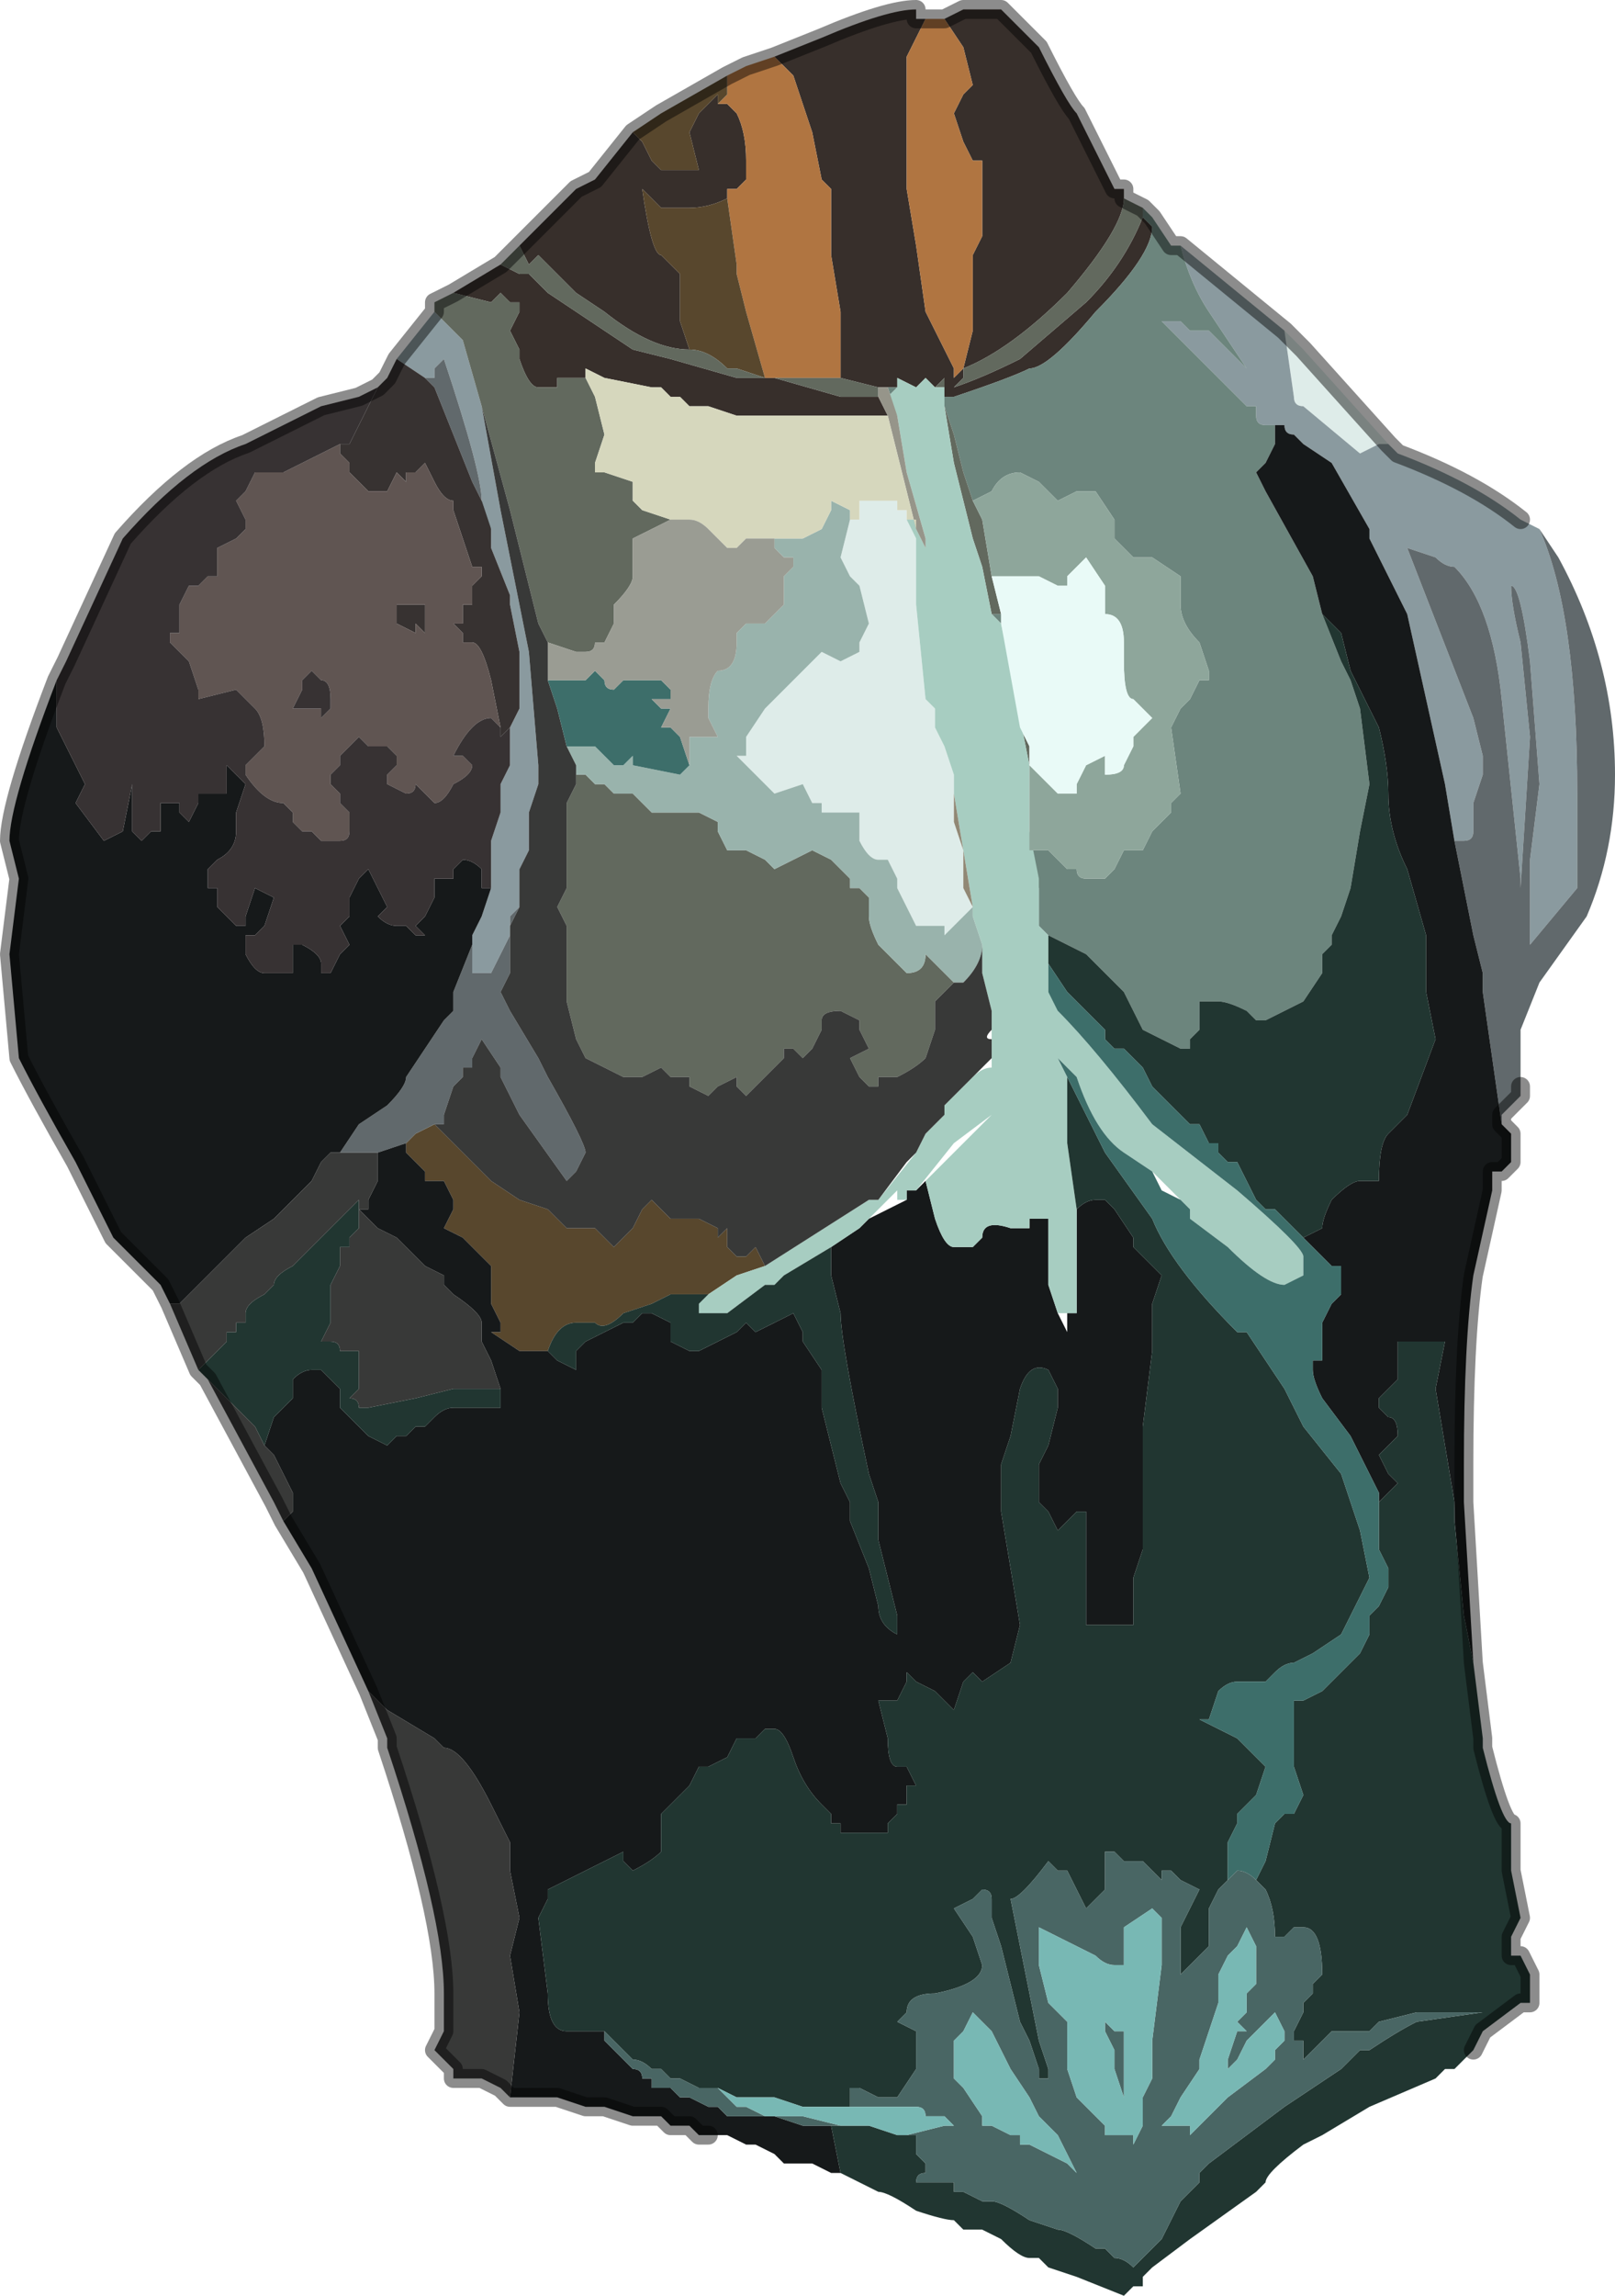 <?xml version="1.0" encoding="UTF-8" standalone="no"?>
<svg xmlns:xlink="http://www.w3.org/1999/xlink" height="12.15px" width="8.55px" xmlns="http://www.w3.org/2000/svg">
  <g transform="matrix(1.0, 0.0, 0.0, 1.0, 4.3, 5.15)">
    <path d="M-0.2 -4.85 L0.05 -4.95 Q0.4 -5.1 0.55 -5.1 L0.55 -5.05 0.6 -5.05 0.6 -5.05 0.5 -4.85 0.5 -4.7 0.5 -4.25 0.5 -4.15 0.55 -3.85 0.55 -3.85 0.6 -3.5 0.75 -3.2 0.75 -3.15 0.8 -3.2 0.8 -3.15 0.75 -3.1 Q0.9 -3.15 1.1 -3.25 L1.45 -3.55 Q1.65 -3.75 1.75 -4.0 L1.8 -3.95 Q1.8 -3.8 1.5 -3.5 1.25 -3.2 1.15 -3.2 1.05 -3.15 0.75 -3.05 L0.7 -3.05 0.7 -3.15 0.65 -3.1 0.6 -3.15 0.55 -3.1 0.45 -3.15 0.45 -3.1 0.4 -3.1 0.4 -3.1 0.35 -3.1 0.15 -3.15 0.15 -3.5 0.1 -3.8 0.1 -4.15 0.05 -4.2 0.0 -4.45 -0.1 -4.75 -0.2 -4.85 M0.7 -5.05 L0.8 -5.1 0.9 -5.1 0.95 -5.1 1.0 -5.1 1.2 -4.9 Q1.35 -4.6 1.4 -4.55 1.55 -4.25 1.6 -4.15 L1.65 -4.15 1.65 -4.1 Q1.65 -3.95 1.35 -3.6 1.05 -3.3 0.8 -3.2 L0.8 -3.2 0.85 -3.4 0.85 -3.8 0.9 -3.9 0.9 -4.0 0.9 -4.25 0.9 -4.3 0.85 -4.3 0.8 -4.4 0.75 -4.55 0.8 -4.65 0.85 -4.7 0.8 -4.9 0.7 -5.05 M-1.9 -3.6 L-1.65 -3.75 -1.55 -3.7 -1.55 -3.7 -1.5 -3.7 -1.4 -3.6 -0.95 -3.3 -0.75 -3.25 -0.4 -3.15 -0.2 -3.15 0.15 -3.05 0.35 -3.05 0.4 -2.95 -0.25 -2.95 -0.4 -2.95 -0.55 -3.0 -0.55 -3.0 -0.6 -3.0 -0.65 -3.0 Q-0.65 -3.0 -0.7 -3.05 L-0.75 -3.05 -0.8 -3.1 -0.85 -3.1 -1.1 -3.15 -1.2 -3.2 -1.2 -3.15 -1.15 -3.05 -1.15 -3.05 -1.2 -3.15 -1.25 -3.15 -1.3 -3.15 -1.35 -3.15 -1.35 -3.1 -1.45 -3.1 Q-1.5 -3.1 -1.55 -3.25 L-1.55 -3.3 -1.6 -3.4 -1.55 -3.5 -1.55 -3.55 -1.6 -3.55 -1.65 -3.6 -1.7 -3.55 -1.9 -3.6 M-1.55 -3.85 L-1.35 -4.05 -1.25 -4.15 -1.15 -4.2 -0.95 -4.45 -0.9 -4.4 -0.85 -4.3 -0.8 -4.25 -0.7 -4.25 -0.65 -4.25 -0.6 -4.25 -0.65 -4.45 -0.6 -4.55 -0.5 -4.65 -0.5 -4.6 -0.45 -4.6 -0.4 -4.55 Q-0.35 -4.45 -0.35 -4.3 -0.35 -4.25 -0.35 -4.2 L-0.4 -4.15 -0.45 -4.15 -0.45 -4.1 Q-0.55 -4.05 -0.65 -4.05 L-0.8 -4.05 -0.85 -4.1 -0.9 -4.15 Q-0.85 -3.8 -0.8 -3.8 L-0.7 -3.7 -0.7 -3.45 -0.65 -3.3 -0.65 -3.3 Q-0.85 -3.3 -1.1 -3.5 L-1.25 -3.6 -1.3 -3.65 -1.35 -3.7 -1.4 -3.75 -1.4 -3.75 -1.45 -3.8 -1.5 -3.75 -1.55 -3.85" fill="#372f2b" fill-rule="evenodd" stroke="none"/>
    <path d="M0.6 -5.05 L0.7 -5.05 0.8 -4.9 0.85 -4.7 0.8 -4.65 0.75 -4.55 0.8 -4.4 0.85 -4.3 0.9 -4.3 0.9 -4.25 0.9 -4.0 0.9 -3.9 0.85 -3.8 0.85 -3.4 0.8 -3.2 0.75 -3.15 0.75 -3.2 0.6 -3.5 0.55 -3.85 0.55 -3.85 0.5 -4.15 0.5 -4.25 0.5 -4.7 0.5 -4.85 0.6 -5.05 0.6 -5.05 M-0.45 -4.75 L-0.35 -4.8 -0.2 -4.85 -0.1 -4.75 0.0 -4.45 0.05 -4.2 0.1 -4.15 0.1 -3.8 0.15 -3.5 0.15 -3.15 -0.25 -3.15 -0.35 -3.5 -0.4 -3.7 -0.4 -3.75 -0.45 -4.1 -0.45 -4.15 -0.4 -4.15 -0.35 -4.2 Q-0.35 -4.25 -0.35 -4.3 -0.35 -4.45 -0.4 -4.55 L-0.45 -4.6 -0.5 -4.6 -0.45 -4.65 -0.45 -4.75" fill="#b07541" fill-rule="evenodd" stroke="none"/>
    <path d="M-0.95 -4.45 L-0.8 -4.55 -0.45 -4.75 -0.45 -4.65 -0.5 -4.6 -0.5 -4.65 -0.6 -4.55 -0.65 -4.45 -0.6 -4.25 -0.65 -4.25 -0.7 -4.25 -0.8 -4.25 -0.85 -4.3 -0.9 -4.4 -0.95 -4.45 M-0.45 -4.1 L-0.4 -3.75 -0.4 -3.7 -0.35 -3.5 -0.25 -3.15 -0.4 -3.2 -0.45 -3.2 Q-0.55 -3.3 -0.65 -3.3 L-0.7 -3.45 -0.7 -3.7 -0.8 -3.8 Q-0.85 -3.8 -0.9 -4.15 L-0.85 -4.1 -0.8 -4.05 -0.65 -4.05 Q-0.55 -4.05 -0.45 -4.1 M-2.15 0.9 L-2.1 0.85 -2.0 0.8 -1.85 0.95 -1.8 1.0 -1.7 1.1 -1.55 1.2 -1.4 1.25 -1.3 1.35 -1.2 1.35 -1.15 1.35 -1.05 1.45 -0.95 1.35 -0.9 1.25 -0.9 1.25 -0.85 1.2 -0.75 1.3 -0.75 1.3 -0.6 1.3 -0.5 1.35 -0.5 1.4 -0.45 1.35 -0.45 1.45 -0.4 1.5 -0.4 1.5 -0.35 1.5 -0.3 1.45 -0.25 1.55 -0.4 1.6 -0.55 1.7 -0.55 1.7 -0.65 1.7 -0.75 1.7 -0.85 1.75 -1.0 1.8 Q-1.1 1.9 -1.15 1.85 L-1.25 1.85 Q-1.35 1.85 -1.4 2.0 L-1.4 2.0 -1.5 2.0 -1.55 2.0 -1.7 1.9 -1.65 1.9 -1.65 1.85 -1.7 1.75 -1.7 1.6 -1.7 1.55 -1.75 1.5 -1.8 1.45 -1.85 1.4 -1.95 1.35 -1.9 1.25 -1.9 1.2 -1.95 1.1 -2.0 1.1 -2.0 1.1 -2.05 1.1 -2.05 1.05 -2.05 1.05 -2.15 0.95 -2.15 0.9" fill="#58472d" fill-rule="evenodd" stroke="none"/>
    <path d="M2.5 -3.4 L2.6 -3.3 3.05 -2.8 3.0 -2.8 2.9 -2.75 2.6 -3.0 Q2.55 -3.0 2.55 -3.05 L2.5 -3.4 M0.85 -0.35 L0.8 -0.3 0.7 -0.2 Q0.7 -0.2 0.7 -0.25 L0.65 -0.25 0.55 -0.25 0.5 -0.35 0.45 -0.45 0.45 -0.5 0.4 -0.6 Q0.35 -0.6 0.35 -0.6 L0.35 -0.6 Q0.3 -0.6 0.25 -0.7 L0.25 -0.85 0.15 -0.85 0.1 -0.85 0.1 -0.85 0.05 -0.85 Q0.05 -0.85 0.05 -0.9 L0.0 -0.9 -0.05 -1.0 -0.2 -0.95 -0.3 -1.05 -0.3 -1.05 -0.4 -1.15 -0.35 -1.15 -0.35 -1.25 -0.25 -1.4 -0.1 -1.55 -0.05 -1.6 0.05 -1.7 0.15 -1.65 0.25 -1.7 0.25 -1.75 0.3 -1.85 0.25 -2.05 0.2 -2.1 0.15 -2.2 0.2 -2.4 0.25 -2.4 0.25 -2.5 0.3 -2.5 0.45 -2.5 0.45 -2.45 0.5 -2.45 0.5 -2.4 0.55 -2.3 0.55 -2.1 0.55 -1.95 0.6 -1.45 0.65 -1.4 0.65 -1.3 0.7 -1.2 0.75 -1.05 0.75 -0.95 0.75 -0.8 0.8 -0.65 Q0.8 -0.55 0.8 -0.45 L0.85 -0.35" fill="#deece9" fill-rule="evenodd" stroke="none"/>
    <path d="M1.95 -3.85 L2.5 -3.4 2.55 -3.05 Q2.55 -3.0 2.6 -3.0 L2.9 -2.75 3.0 -2.8 3.05 -2.8 3.1 -2.75 Q3.5 -2.6 3.75 -2.4 L3.85 -2.35 Q4.05 -1.9 4.05 -0.95 L4.05 -0.45 3.8 -0.15 3.8 -0.6 3.85 -1.0 3.8 -1.65 Q3.75 -2.05 3.7 -2.05 3.7 -1.95 3.75 -1.75 L3.8 -1.25 3.75 -0.45 3.75 -0.5 3.65 -1.45 Q3.6 -1.95 3.4 -2.15 L3.4 -2.15 Q3.35 -2.15 3.3 -2.2 L3.15 -2.25 3.5 -1.35 3.55 -1.15 3.55 -1.05 3.5 -0.9 3.5 -0.75 Q3.5 -0.7 3.45 -0.7 L3.4 -0.7 3.35 -1.0 3.25 -1.45 3.15 -1.9 2.95 -2.3 2.95 -2.35 2.75 -2.7 2.6 -2.8 2.6 -2.8 2.55 -2.85 2.55 -2.85 Q2.5 -2.85 2.5 -2.9 L2.45 -2.9 2.4 -2.9 Q2.35 -2.9 2.35 -2.95 L2.35 -3.0 Q2.3 -3.0 2.3 -3.0 L2.25 -3.05 Q2.2 -3.05 2.25 -3.05 L2.2 -3.1 2.1 -3.2 1.95 -3.35 1.85 -3.45 1.9 -3.45 1.95 -3.45 2.0 -3.4 2.05 -3.4 2.1 -3.4 2.3 -3.2 2.1 -3.5 Q2.0 -3.65 1.95 -3.85 M-2.2 -3.25 L-2.0 -3.5 -1.85 -3.35 -1.85 -3.35 -1.75 -3.0 -1.65 -2.45 -1.6 -2.2 -1.5 -1.7 -1.45 -1.1 -1.45 -1.0 -1.5 -0.85 -1.5 -0.8 -1.5 -0.65 -1.55 -0.55 -1.55 -0.35 -1.55 -0.35 -1.6 -0.3 -1.6 -0.2 -1.65 -0.1 -1.7 0.0 -1.8 0.0 -1.8 0.0 -1.8 -0.2 -1.75 -0.3 -1.7 -0.45 -1.7 -0.7 -1.65 -0.85 -1.65 -0.85 -1.65 -1.0 -1.6 -1.1 -1.6 -1.3 -1.55 -1.4 -1.55 -1.7 -1.6 -1.95 -1.6 -2.0 -1.7 -2.25 -1.7 -2.35 -1.7 -2.35 -1.75 -2.45 -1.75 -2.5 Q-1.75 -2.65 -1.95 -3.25 L-2.0 -3.2 Q-2.0 -3.15 -2.0 -3.15 L-2.05 -3.15 -2.05 -3.15 -2.2 -3.25" fill="#8a9a9f" fill-rule="evenodd" stroke="none"/>
    <path d="M3.85 -2.35 L3.95 -2.2 Q4.25 -1.65 4.25 -1.05 4.25 -0.65 4.1 -0.3 L3.85 0.05 3.75 0.3 3.75 0.55 3.75 0.6 3.75 0.65 3.65 0.75 3.65 0.8 3.55 0.1 3.55 0.0 3.5 -0.2 3.4 -0.7 3.45 -0.7 Q3.5 -0.7 3.5 -0.75 L3.5 -0.9 3.55 -1.05 3.55 -1.15 3.5 -1.35 3.15 -2.25 3.3 -2.2 Q3.35 -2.15 3.4 -2.15 L3.4 -2.15 Q3.6 -1.95 3.65 -1.45 L3.75 -0.5 3.75 -0.45 3.8 -1.25 3.75 -1.75 Q3.7 -1.95 3.7 -2.05 3.75 -2.05 3.8 -1.65 L3.85 -1.0 3.8 -0.6 3.8 -0.15 4.05 -0.45 4.05 -0.95 Q4.05 -1.9 3.85 -2.35 M-2.05 -3.15 L-2.0 -3.15 Q-2.0 -3.15 -2.0 -3.2 L-1.95 -3.25 Q-1.75 -2.65 -1.75 -2.5 L-1.75 -2.45 -1.7 -2.35 -1.7 -2.35 -1.75 -2.5 -1.8 -2.6 -2.0 -3.1 -2.05 -3.15 -2.05 -3.15 M-1.8 -0.2 L-1.8 0.0 -1.8 0.0 -1.7 0.0 -1.65 -0.1 -1.6 -0.2 -1.6 -0.3 -1.55 -0.35 -1.6 -0.25 -1.6 0.0 -1.65 0.1 -1.65 0.1 -1.6 0.2 -1.45 0.45 -1.4 0.55 Q-1.2 0.9 -1.2 0.95 L-1.25 1.05 -1.3 1.1 -1.55 0.75 -1.65 0.55 -1.65 0.5 -1.75 0.35 -1.8 0.45 -1.8 0.45 -1.8 0.5 -1.85 0.5 -1.85 0.55 -1.9 0.6 -1.95 0.75 -1.95 0.8 -2.0 0.8 -2.1 0.85 -2.15 0.9 -2.3 0.95 -2.5 0.95 -2.55 0.95 -2.5 0.95 -2.4 0.8 -2.25 0.7 Q-2.15 0.6 -2.15 0.55 L-2.15 0.55 -2.05 0.4 -1.95 0.25 -1.9 0.2 -1.9 0.1 -1.8 -0.15 -1.8 -0.2" fill="#61696c" fill-rule="evenodd" stroke="none"/>
    <path d="M1.75 -4.05 L1.8 -4.0 1.9 -3.85 1.95 -3.85 Q2.0 -3.65 2.1 -3.5 L2.3 -3.2 2.1 -3.4 2.05 -3.4 2.0 -3.4 1.95 -3.45 1.9 -3.45 1.85 -3.45 1.95 -3.35 2.1 -3.2 2.2 -3.1 2.25 -3.05 Q2.2 -3.05 2.25 -3.05 L2.3 -3.0 Q2.3 -3.0 2.35 -3.0 L2.35 -2.95 Q2.35 -2.9 2.4 -2.9 L2.45 -2.9 2.45 -2.8 2.4 -2.7 2.35 -2.65 2.4 -2.55 2.65 -2.1 2.7 -1.9 2.8 -1.65 2.85 -1.55 2.9 -1.4 2.95 -1.0 2.9 -0.75 2.85 -0.45 2.8 -0.3 2.8 -0.3 2.75 -0.2 2.75 -0.15 2.7 -0.1 2.7 0.0 2.6 0.15 2.5 0.2 2.4 0.25 2.35 0.25 2.3 0.2 Q2.2 0.15 2.15 0.15 L2.1 0.15 2.05 0.15 2.05 0.3 2.0 0.35 2.0 0.4 1.95 0.4 1.75 0.3 1.65 0.1 1.6 0.05 1.55 0.0 1.45 -0.1 1.25 -0.2 1.25 -0.2 1.2 -0.25 1.2 -0.45 1.15 -0.65 1.25 -0.65 1.35 -0.55 1.4 -0.55 Q1.4 -0.5 1.45 -0.5 L1.55 -0.5 1.6 -0.55 1.65 -0.65 1.75 -0.65 1.8 -0.75 1.9 -0.85 1.9 -0.9 1.95 -0.95 1.9 -1.3 1.9 -1.3 1.95 -1.4 1.95 -1.4 2.0 -1.45 2.05 -1.55 2.1 -1.55 2.1 -1.6 2.05 -1.75 Q1.95 -1.85 1.95 -1.95 L1.95 -2.1 1.8 -2.2 1.7 -2.2 1.6 -2.3 1.6 -2.4 1.5 -2.55 1.4 -2.55 1.3 -2.5 1.2 -2.6 1.1 -2.65 Q1.0 -2.65 0.95 -2.55 L0.85 -2.5 0.8 -2.65 0.75 -2.85 0.7 -3.0 0.7 -3.05 0.75 -3.05 Q1.05 -3.15 1.15 -3.2 1.25 -3.2 1.5 -3.5 1.8 -3.8 1.8 -3.95 L1.75 -4.0 1.75 -4.05 M0.4 -3.1 L0.4 -3.1 0.45 -3.1 0.4 -3.05 0.45 -2.95 0.4 -3.1 M0.8 -3.2 L0.8 -3.2 0.85 -3.4 0.8 -3.2 M0.95 -1.9 L1.0 -1.9 1.0 -1.85 0.95 -1.9 M1.15 -0.85 L1.15 -0.8 1.15 -0.75 1.15 -0.85 1.15 -0.85 M1.0 -1.85 L1.0 -1.85 M1.15 -0.75 L1.15 -0.75" fill="#6c857d" fill-rule="evenodd" stroke="none"/>
    <path d="M3.65 0.8 L3.7 0.85 3.7 1.0 3.65 1.05 3.6 1.05 3.6 1.15 3.5 1.6 Q3.45 1.95 3.45 2.6 L3.45 2.8 3.5 3.65 3.45 3.4 3.4 2.9 3.4 2.8 3.3 2.2 3.35 1.95 3.15 1.95 3.1 1.95 3.1 2.05 3.1 2.15 3.05 2.2 3.0 2.25 3.0 2.3 3.05 2.35 Q3.1 2.35 3.1 2.45 L3.05 2.5 3.0 2.55 3.05 2.65 3.1 2.7 3.0 2.8 3.0 2.75 2.85 2.45 2.7 2.25 Q2.65 2.15 2.65 2.1 L2.65 2.05 Q2.65 2.05 2.7 2.05 L2.7 1.95 2.7 1.85 2.75 1.75 2.8 1.7 2.8 1.55 2.75 1.55 2.65 1.45 2.6 1.4 2.7 1.35 Q2.7 1.3 2.75 1.2 2.85 1.1 2.9 1.1 L2.95 1.1 3.0 1.1 Q3.0 0.9 3.05 0.85 L3.15 0.75 3.3 0.35 3.25 0.1 3.25 -0.2 3.15 -0.55 Q3.05 -0.75 3.05 -0.95 3.05 -1.1 3.0 -1.3 L2.85 -1.6 2.8 -1.8 2.7 -1.9 2.65 -2.1 2.4 -2.55 2.35 -2.65 2.4 -2.7 2.45 -2.8 2.45 -2.9 2.5 -2.9 Q2.5 -2.85 2.55 -2.85 L2.55 -2.85 2.6 -2.8 2.6 -2.8 2.75 -2.7 2.95 -2.35 2.95 -2.3 3.15 -1.9 3.25 -1.45 3.35 -1.0 3.4 -0.7 3.5 -0.2 3.55 0.0 3.55 0.1 3.65 0.8 M0.15 6.35 L0.1 6.35 0.0 6.3 -0.05 6.3 -0.15 6.3 -0.2 6.25 -0.3 6.2 Q-0.3 6.2 -0.35 6.2 L-0.35 6.2 -0.45 6.15 -0.55 6.15 -0.6 6.15 -0.65 6.1 -0.75 6.1 -0.8 6.05 -0.85 6.05 -0.95 6.05 -1.1 6.0 -1.2 6.0 -1.35 5.95 -1.45 5.95 -1.6 5.95 -1.6 5.95 -1.55 5.5 -1.6 5.2 -1.55 5.0 -1.6 4.75 -1.6 4.6 -1.7 4.4 Q-1.85 4.1 -1.95 4.1 L-2.0 4.05 -2.25 3.9 -2.35 3.8 -2.65 3.15 -2.8 2.9 -2.75 2.85 -2.75 2.8 -2.75 2.75 -2.8 2.65 -2.85 2.55 -2.9 2.5 -2.85 2.35 -2.75 2.25 -2.75 2.15 Q-2.7 2.1 -2.65 2.1 -2.6 2.1 -2.6 2.1 L-2.55 2.15 -2.55 2.15 -2.5 2.2 -2.5 2.3 -2.45 2.35 -2.35 2.45 -2.25 2.5 -2.25 2.5 -2.2 2.45 -2.15 2.45 -2.1 2.4 -2.05 2.4 -2.0 2.35 Q-1.95 2.3 -1.9 2.3 L-1.85 2.3 -1.7 2.3 -1.65 2.3 -1.65 2.2 -1.7 2.05 -1.75 1.95 -1.75 1.85 Q-1.75 1.8 -1.9 1.7 L-1.95 1.65 -1.95 1.6 -2.05 1.55 -2.2 1.4 -2.3 1.35 -2.35 1.3 -2.4 1.25 -2.35 1.25 -2.35 1.25 -2.35 1.2 -2.3 1.1 -2.3 1.05 -2.3 0.95 -2.15 0.9 -2.15 0.95 -2.05 1.05 -2.05 1.05 -2.05 1.1 -2.0 1.1 -2.0 1.1 -1.95 1.1 -1.9 1.2 -1.9 1.25 -1.95 1.35 -1.85 1.4 -1.8 1.45 -1.75 1.5 -1.7 1.55 -1.7 1.6 -1.7 1.75 -1.65 1.85 -1.65 1.9 -1.7 1.9 -1.55 2.0 -1.5 2.0 -1.4 2.0 -1.4 2.0 -1.35 2.05 -1.25 2.1 -1.25 2.05 -1.25 2.0 -1.2 1.95 -1.1 1.9 -1.0 1.85 -0.95 1.85 -0.9 1.8 -0.85 1.8 -0.75 1.85 -0.75 1.95 -0.65 2.0 -0.65 2.0 -0.6 2.0 -0.4 1.9 -0.35 1.85 -0.3 1.9 -0.2 1.85 -0.1 1.8 -0.05 1.9 Q-0.05 1.9 -0.05 1.95 L0.05 2.1 0.05 2.3 0.1 2.5 0.15 2.7 0.2 2.8 0.2 2.9 0.3 3.15 0.35 3.35 Q0.35 3.45 0.45 3.5 L0.45 3.4 0.35 3.0 0.35 2.8 0.3 2.65 Q0.15 1.95 0.15 1.8 L0.1 1.6 0.1 1.45 0.25 1.35 0.3 1.3 0.5 1.2 0.5 1.15 0.55 1.15 Q0.6 1.1 0.65 1.05 L0.6 1.1 0.65 1.3 Q0.7 1.45 0.75 1.45 L0.85 1.45 0.9 1.4 Q0.9 1.3 1.05 1.35 L1.15 1.35 1.15 1.3 1.25 1.3 1.25 1.35 1.25 1.45 1.25 1.65 1.3 1.8 1.35 1.9 1.35 1.8 1.4 1.8 1.4 1.7 1.4 1.5 1.4 1.25 Q1.45 1.2 1.5 1.2 1.5 1.2 1.55 1.2 L1.6 1.25 1.7 1.4 1.7 1.45 1.75 1.5 1.8 1.55 1.85 1.6 1.8 1.75 1.8 2.0 1.75 2.4 1.75 3.05 1.7 3.2 1.7 3.45 1.65 3.45 1.45 3.45 1.45 2.85 1.4 2.85 1.3 2.95 1.25 2.85 1.2 2.8 1.2 2.6 1.25 2.5 1.3 2.3 1.3 2.2 1.25 2.1 Q1.15 2.05 1.1 2.2 L1.05 2.45 1.0 2.6 1.0 2.8 1.0 2.85 1.05 3.15 1.1 3.45 1.05 3.65 0.9 3.75 0.85 3.7 0.85 3.7 0.8 3.75 0.75 3.9 0.65 3.8 0.55 3.75 0.5 3.7 0.5 3.75 0.45 3.85 0.35 3.85 0.4 4.05 Q0.4 4.2 0.45 4.2 L0.5 4.2 0.55 4.3 0.5 4.3 0.5 4.4 0.45 4.4 0.45 4.45 0.4 4.5 0.4 4.55 0.35 4.55 0.15 4.55 0.15 4.5 0.1 4.5 0.1 4.45 0.05 4.4 Q-0.05 4.3 -0.1 4.15 -0.15 4.0 -0.2 4.0 L-0.25 4.0 -0.3 4.05 -0.35 4.05 -0.4 4.05 -0.45 4.15 -0.55 4.2 -0.6 4.2 -0.65 4.3 -0.7 4.35 -0.8 4.45 -0.8 4.65 Q-0.85 4.7 -0.95 4.75 L-1.0 4.7 -1.0 4.65 -1.2 4.75 -1.4 4.85 -1.4 4.9 -1.45 5.0 -1.4 5.4 Q-1.4 5.6 -1.3 5.6 L-1.15 5.6 -1.1 5.6 -1.1 5.65 -1.0 5.75 -0.95 5.8 Q-0.9 5.8 -0.9 5.85 L-0.9 5.85 -0.85 5.85 -0.85 5.9 -0.75 5.9 -0.7 5.95 -0.65 5.95 -0.55 6.0 Q-0.55 6.0 -0.5 6.0 L-0.45 6.05 -0.4 6.05 -0.4 6.05 -0.3 6.05 -0.25 6.05 -0.25 6.05 -0.2 6.05 -0.2 6.05 -0.05 6.1 0.1 6.1 0.15 6.35 M-3.4 1.75 L-3.45 1.65 -3.7 1.4 -3.9 1.0 Q-4.1 0.65 -4.2 0.45 L-4.25 -0.1 -4.2 -0.5 -4.25 -0.7 Q-4.25 -0.9 -4.0 -1.55 L-4.0 -1.55 -4.0 -1.3 -3.85 -1.0 -3.9 -0.9 -3.75 -0.7 -3.65 -0.75 -3.6 -1.0 -3.6 -0.8 -3.6 -0.8 -3.6 -0.75 -3.55 -0.7 -3.5 -0.75 Q-3.45 -0.75 -3.45 -0.75 L-3.45 -0.9 -3.35 -0.9 -3.35 -0.85 -3.3 -0.8 -3.25 -0.9 -3.25 -0.95 -3.1 -0.95 -3.1 -1.1 -3.05 -1.05 -3.05 -1.05 -3.0 -1.0 -3.05 -0.85 -3.05 -0.75 Q-3.05 -0.65 -3.15 -0.6 L-3.2 -0.55 -3.2 -0.45 Q-3.15 -0.45 -3.15 -0.45 L-3.15 -0.45 -3.15 -0.35 -3.1 -0.3 -3.05 -0.25 -3.0 -0.25 -3.0 -0.25 -3.0 -0.3 -2.95 -0.45 -2.95 -0.45 -2.85 -0.4 -2.9 -0.25 -2.95 -0.2 -3.0 -0.2 -3.0 -0.1 Q-2.95 0.0 -2.9 0.0 L-2.85 0.0 -2.75 0.0 -2.75 -0.05 -2.75 -0.15 -2.7 -0.15 Q-2.6 -0.1 -2.6 -0.05 L-2.6 0.0 -2.55 0.0 Q-2.55 0.0 -2.5 -0.1 L-2.45 -0.15 -2.5 -0.25 -2.45 -0.3 -2.45 -0.4 -2.4 -0.5 -2.35 -0.55 -2.35 -0.55 -2.25 -0.35 -2.3 -0.3 Q-2.25 -0.25 -2.2 -0.25 L-2.15 -0.25 -2.1 -0.2 -2.05 -0.2 -2.1 -0.25 -2.05 -0.3 -2.0 -0.4 -2.0 -0.5 -1.9 -0.5 -1.9 -0.55 -1.85 -0.6 Q-1.8 -0.6 -1.75 -0.55 -1.75 -0.5 -1.75 -0.45 L-1.7 -0.45 -1.75 -0.3 -1.8 -0.2 -1.8 -0.15 -1.9 0.1 -1.9 0.2 -1.95 0.25 -2.05 0.4 -2.15 0.55 -2.15 0.55 Q-2.15 0.6 -2.25 0.7 L-2.4 0.8 -2.5 0.95 -2.55 0.95 -2.6 1.0 -2.65 1.1 -2.75 1.2 -2.8 1.25 -2.85 1.3 -3.0 1.4 -3.05 1.45 -3.35 1.75 -3.35 1.75 -3.4 1.75 -3.4 1.75" fill="#16191a" fill-rule="evenodd" stroke="none"/>
    <path d="M1.65 -4.1 L1.75 -4.05 1.75 -4.0 Q1.65 -3.75 1.45 -3.55 L1.1 -3.25 Q0.9 -3.15 0.75 -3.1 L0.8 -3.15 0.8 -3.2 Q1.05 -3.3 1.35 -3.6 1.65 -3.95 1.65 -4.1 M-2.0 -3.5 L-2.0 -3.55 -1.9 -3.6 -1.7 -3.55 -1.65 -3.6 -1.6 -3.55 -1.55 -3.55 -1.55 -3.5 -1.6 -3.4 -1.55 -3.3 -1.55 -3.25 Q-1.5 -3.1 -1.45 -3.1 L-1.35 -3.1 -1.35 -3.15 -1.3 -3.15 -1.25 -3.15 -1.2 -3.15 -1.15 -3.05 -1.15 -3.05 -1.15 -3.05 -1.1 -2.85 -1.15 -2.7 -1.15 -2.65 -1.1 -2.65 -1.1 -2.65 -0.95 -2.6 -0.95 -2.5 -0.9 -2.45 -0.75 -2.4 -0.85 -2.35 -0.95 -2.3 -0.95 -2.1 Q-0.95 -2.05 -1.05 -1.95 L-1.05 -1.85 -1.1 -1.75 -1.15 -1.75 Q-1.15 -1.7 -1.2 -1.7 L-1.25 -1.7 -1.4 -1.75 -1.4 -1.75 -1.45 -1.85 -1.6 -2.45 -1.75 -3.0 -1.75 -3.0 -1.85 -3.35 -1.85 -3.35 -2.0 -3.5 M-1.65 -3.75 L-1.55 -3.85 -1.5 -3.75 -1.45 -3.8 -1.4 -3.75 -1.4 -3.75 -1.35 -3.7 -1.3 -3.65 -1.25 -3.6 -1.1 -3.5 Q-0.85 -3.3 -0.65 -3.3 L-0.65 -3.3 Q-0.55 -3.3 -0.45 -3.2 L-0.4 -3.2 -0.25 -3.15 0.15 -3.15 0.35 -3.1 0.35 -3.05 0.15 -3.05 -0.2 -3.15 -0.4 -3.15 -0.75 -3.25 -0.95 -3.3 -1.4 -3.6 -1.5 -3.7 -1.55 -3.7 -1.55 -3.7 -1.65 -3.75 M0.65 -3.1 L0.7 -3.15 0.7 -3.05 0.7 -3.0 0.75 -2.85 0.8 -2.65 0.85 -2.5 0.9 -2.4 0.9 -2.4 0.95 -2.1 1.0 -1.9 0.95 -1.9 0.9 -2.15 0.85 -2.3 0.75 -2.7 0.7 -3.0 0.7 -3.1 0.65 -3.1 M-1.25 -1.05 L-1.25 -1.05 -1.2 -1.05 -1.15 -1.0 -1.15 -1.0 -1.1 -1.0 -1.05 -0.95 -1.05 -0.95 -1.0 -0.95 -0.95 -0.95 -0.85 -0.85 Q-0.8 -0.85 -0.7 -0.85 L-0.6 -0.85 -0.5 -0.8 -0.5 -0.75 -0.45 -0.65 -0.4 -0.65 -0.35 -0.65 -0.25 -0.6 -0.2 -0.55 -0.1 -0.6 0.0 -0.65 0.1 -0.6 0.2 -0.5 0.2 -0.45 0.25 -0.45 0.3 -0.4 0.3 -0.3 Q0.3 -0.25 0.35 -0.15 L0.5 0.0 Q0.6 0.0 0.6 -0.1 L0.6 -0.1 Q0.65 -0.05 0.7 0.0 L0.75 0.05 0.65 0.15 0.65 0.3 0.6 0.45 Q0.55 0.5 0.45 0.55 L0.35 0.55 0.35 0.6 0.3 0.6 0.25 0.55 0.2 0.45 0.3 0.4 0.25 0.3 0.25 0.25 0.15 0.2 Q0.05 0.2 0.05 0.25 L0.05 0.3 0.0 0.4 -0.05 0.45 -0.05 0.45 Q-0.1 0.4 -0.1 0.4 L-0.15 0.4 -0.15 0.45 -0.25 0.55 -0.35 0.65 -0.4 0.6 -0.4 0.55 -0.5 0.6 -0.55 0.65 -0.65 0.6 -0.65 0.55 -0.75 0.55 -0.8 0.5 -0.9 0.55 -0.95 0.55 -1.0 0.55 -1.2 0.45 -1.25 0.35 -1.3 0.15 -1.3 -0.05 -1.3 -0.25 -1.35 -0.35 -1.3 -0.45 -1.3 -0.7 -1.3 -0.8 -1.3 -0.9 -1.25 -1.0 -1.25 -1.05 M1.15 -0.65 L1.2 -0.45 1.2 -0.25 1.2 -0.5 1.15 -0.65 M1.15 -0.95 L1.15 -0.85 1.15 -0.85 1.15 -0.95 M1.15 -0.8 L1.15 -0.75 1.15 -0.8 M1.0 -1.85 L1.1 -1.3 1.15 -1.2 1.15 -1.1 1.0 -1.85 1.0 -1.85 M1.15 -0.75 L1.15 -0.75" fill="#62695e" fill-rule="evenodd" stroke="none"/>
    <path d="M0.45 -3.1 L0.45 -3.15 0.55 -3.1 0.6 -3.15 0.65 -3.1 0.7 -3.1 0.7 -3.0 0.75 -2.7 0.85 -2.3 0.9 -2.15 0.95 -1.9 1.0 -1.85 1.15 -1.1 1.15 -1.1 1.15 -0.95 1.15 -0.85 1.15 -0.75 1.2 -0.5 1.2 -0.25 1.25 -0.2 1.25 -0.05 1.25 0.1 1.3 0.15 1.3 0.2 Q1.5 0.4 1.8 0.8 L2.25 1.15 Q2.6 1.45 2.6 1.5 L2.6 1.55 2.6 1.6 2.5 1.65 Q2.4 1.65 2.2 1.45 L2.0 1.3 2.0 1.25 1.95 1.2 1.8 1.05 1.65 0.95 Q1.5 0.85 1.4 0.55 L1.35 0.5 1.3 0.45 1.35 0.55 1.35 0.9 1.4 1.25 1.4 1.5 1.4 1.55 1.4 1.7 1.4 1.8 1.35 1.8 1.3 1.8 1.25 1.65 1.25 1.45 1.25 1.35 1.25 1.3 1.15 1.3 1.15 1.35 1.05 1.35 Q0.9 1.3 0.9 1.4 L0.85 1.45 0.75 1.45 Q0.7 1.45 0.65 1.3 L0.6 1.1 0.65 1.05 0.9 0.8 0.95 0.75 0.75 0.9 0.55 1.15 0.5 1.15 0.5 1.2 0.45 1.2 0.45 1.15 0.3 1.3 0.25 1.35 0.1 1.45 -0.15 1.6 -0.2 1.65 -0.2 1.65 -0.25 1.65 -0.45 1.8 -0.6 1.8 -0.6 1.75 -0.55 1.7 -0.4 1.6 -0.25 1.55 0.3 1.2 0.35 1.2 0.55 0.95 0.6 0.85 0.65 0.8 0.7 0.75 0.7 0.7 0.85 0.55 Q0.9 0.5 0.95 0.5 L0.95 0.45 0.95 0.35 0.95 0.3 0.95 0.25 0.95 0.2 0.9 0.0 0.9 -0.15 0.85 -0.3 0.85 -0.35 0.75 -0.95 0.75 -1.05 0.7 -1.2 0.65 -1.3 0.65 -1.4 0.6 -1.45 0.55 -1.95 0.55 -2.1 0.55 -2.3 0.5 -2.4 0.5 -2.4 0.55 -2.4 0.55 -2.35 0.6 -2.25 0.6 -2.3 0.5 -2.65 0.45 -2.95 0.4 -3.05 0.45 -3.1 M1.05 0.6 L1.1 0.6 1.05 0.6" fill="#a7cdc1" fill-rule="evenodd" stroke="none"/>
    <path d="M0.35 -3.1 L0.4 -3.1 0.45 -2.95 0.5 -2.65 0.6 -2.3 0.6 -2.25 0.55 -2.35 0.4 -2.95 0.35 -3.05 0.35 -3.1" fill="#96958a" fill-rule="evenodd" stroke="none"/>
    <path d="M-0.2 -2.3 L-0.05 -2.3 0.05 -2.35 0.1 -2.45 0.1 -2.5 0.2 -2.45 0.2 -2.4 0.15 -2.2 0.2 -2.1 0.25 -2.05 0.3 -1.85 0.25 -1.75 0.25 -1.7 0.15 -1.65 0.05 -1.7 -0.05 -1.6 -0.1 -1.55 -0.25 -1.4 -0.35 -1.25 -0.35 -1.15 -0.4 -1.15 -0.3 -1.05 -0.3 -1.05 -0.2 -0.95 -0.05 -1.0 0.0 -0.9 0.05 -0.9 Q0.05 -0.85 0.05 -0.85 L0.1 -0.85 0.1 -0.85 0.15 -0.85 0.25 -0.85 0.25 -0.7 Q0.3 -0.6 0.35 -0.6 L0.35 -0.6 Q0.35 -0.6 0.4 -0.6 L0.45 -0.5 0.45 -0.45 0.5 -0.35 0.55 -0.25 0.65 -0.25 0.7 -0.25 Q0.7 -0.2 0.7 -0.2 L0.8 -0.3 0.85 -0.35 0.85 -0.3 0.9 -0.15 0.9 -0.15 Q0.9 -0.05 0.8 0.05 L0.75 0.05 0.7 0.0 Q0.65 -0.05 0.6 -0.1 L0.6 -0.1 Q0.6 0.0 0.5 0.0 L0.35 -0.15 Q0.3 -0.25 0.3 -0.3 L0.3 -0.4 0.25 -0.45 0.2 -0.45 0.2 -0.5 0.1 -0.6 0.0 -0.65 -0.1 -0.6 -0.2 -0.55 -0.25 -0.6 -0.35 -0.65 -0.4 -0.65 -0.45 -0.65 -0.5 -0.75 -0.5 -0.8 -0.6 -0.85 -0.7 -0.85 Q-0.8 -0.85 -0.85 -0.85 L-0.95 -0.95 -1.0 -0.95 -1.05 -0.95 -1.05 -0.95 -1.1 -1.0 -1.15 -1.0 -1.15 -1.0 -1.2 -1.05 -1.25 -1.05 -1.25 -1.05 -1.25 -1.1 -1.3 -1.2 -1.3 -1.2 -1.2 -1.2 -1.2 -1.2 -1.15 -1.2 -1.15 -1.2 -1.1 -1.15 -1.05 -1.1 -1.05 -1.1 -1.0 -1.1 -1.0 -1.1 -0.95 -1.15 -0.95 -1.1 -0.7 -1.05 -0.65 -1.1 -0.65 -1.25 -0.55 -1.25 -0.55 -1.25 -0.5 -1.25 -0.55 -1.35 -0.55 -1.4 Q-0.55 -1.55 -0.5 -1.6 -0.4 -1.6 -0.4 -1.75 L-0.4 -1.8 -0.35 -1.85 -0.25 -1.85 -0.15 -1.95 -0.15 -2.1 -0.1 -2.15 -0.1 -2.2 -0.15 -2.2 -0.2 -2.25 -0.2 -2.3 M0.85 -0.35 L0.85 -0.35" fill="#99b3ac" fill-rule="evenodd" stroke="none"/>
    <path d="M0.2 -2.4 L0.2 -2.45 0.1 -2.5 0.1 -2.45 0.05 -2.35 -0.05 -2.3 -0.2 -2.3 -0.25 -2.3 -0.35 -2.3 -0.4 -2.25 -0.45 -2.25 -0.55 -2.35 Q-0.6 -2.4 -0.65 -2.4 L-0.75 -2.4 -0.9 -2.45 -0.95 -2.5 -0.95 -2.6 -1.1 -2.65 -1.1 -2.65 -1.15 -2.65 -1.15 -2.7 -1.1 -2.85 -1.15 -3.05 -1.15 -3.05 -1.2 -3.15 -1.2 -3.2 -1.1 -3.15 -0.85 -3.1 -0.8 -3.1 -0.75 -3.05 -0.7 -3.05 Q-0.65 -3.0 -0.65 -3.0 L-0.6 -3.0 -0.55 -3.0 -0.55 -3.0 -0.4 -2.95 -0.25 -2.95 0.4 -2.95 0.55 -2.35 0.55 -2.4 0.5 -2.4 0.5 -2.4 0.5 -2.45 0.45 -2.45 0.45 -2.5 0.3 -2.5 0.25 -2.5 0.25 -2.4 0.2 -2.4" fill="#d6d7bd" fill-rule="evenodd" stroke="none"/>
    <path d="M0.85 -2.5 L0.95 -2.55 Q1.0 -2.65 1.1 -2.65 L1.2 -2.6 1.3 -2.5 1.4 -2.55 1.5 -2.55 1.6 -2.4 1.6 -2.3 1.7 -2.2 1.8 -2.2 1.95 -2.1 1.95 -1.95 Q1.95 -1.85 2.05 -1.75 L2.1 -1.6 2.1 -1.55 2.05 -1.55 2.0 -1.45 1.95 -1.4 1.95 -1.4 1.9 -1.3 1.9 -1.3 1.95 -0.95 1.9 -0.9 1.9 -0.85 1.8 -0.75 1.75 -0.65 1.65 -0.65 1.6 -0.55 1.55 -0.5 1.45 -0.5 Q1.4 -0.5 1.4 -0.55 L1.35 -0.55 1.25 -0.65 1.15 -0.65 1.15 -0.75 1.15 -0.8 1.15 -0.85 1.15 -0.95 1.15 -1.1 1.2 -1.05 1.25 -1.0 1.3 -0.95 1.4 -0.95 1.4 -1.0 1.45 -1.1 1.55 -1.15 1.55 -1.1 Q1.55 -1.05 1.55 -1.05 1.65 -1.05 1.65 -1.1 L1.7 -1.2 1.7 -1.25 1.75 -1.3 1.75 -1.3 1.8 -1.35 1.75 -1.4 1.7 -1.45 Q1.65 -1.45 1.65 -1.65 L1.65 -1.75 Q1.65 -1.9 1.55 -1.9 L1.55 -1.9 1.55 -2.05 1.45 -2.2 1.4 -2.15 1.35 -2.1 1.35 -2.05 Q1.3 -2.05 1.3 -2.05 L1.2 -2.1 1.1 -2.1 0.95 -2.1 0.9 -2.4 0.9 -2.4 0.85 -2.5 M1.2 -1.05 L1.2 -1.05" fill="#8ea69b" fill-rule="evenodd" stroke="none"/>
    <path d="M1.0 -1.9 L0.95 -2.1 1.1 -2.1 1.2 -2.1 1.3 -2.05 Q1.3 -2.05 1.35 -2.05 L1.35 -2.1 1.4 -2.15 1.45 -2.2 1.55 -2.05 1.55 -1.9 1.55 -1.9 Q1.65 -1.9 1.65 -1.75 L1.65 -1.65 Q1.65 -1.45 1.7 -1.45 L1.75 -1.4 1.8 -1.35 1.75 -1.3 1.75 -1.3 1.7 -1.25 1.7 -1.2 1.65 -1.1 Q1.65 -1.05 1.55 -1.05 1.55 -1.05 1.55 -1.1 L1.55 -1.15 1.45 -1.1 1.4 -1.0 1.4 -0.95 1.3 -0.95 1.25 -1.0 1.2 -1.05 1.15 -1.1 1.15 -1.2 1.1 -1.3 1.0 -1.85 1.0 -1.9 M1.15 -1.1 L1.15 -1.1 M1.2 -1.05 L1.2 -1.05" fill="#e9faf7" fill-rule="evenodd" stroke="none"/>
    <path d="M3.5 3.65 L3.55 4.05 3.55 4.1 Q3.65 4.5 3.7 4.5 L3.7 4.75 3.75 5.0 3.7 5.1 3.7 5.2 3.75 5.2 3.8 5.3 3.8 5.45 3.75 5.45 3.55 5.6 3.5 5.7 3.4 5.8 3.35 5.8 3.3 5.85 2.95 6.0 2.7 6.15 2.6 6.2 Q2.4 6.35 2.4 6.4 L2.35 6.45 2.0 6.7 1.8 6.85 1.75 6.9 1.75 6.95 1.7 6.95 Q1.7 6.9 1.7 6.95 L1.65 7.0 1.4 6.9 1.25 6.85 1.2 6.8 1.15 6.8 Q1.1 6.8 1.0 6.7 L0.9 6.65 0.8 6.65 0.75 6.6 Q0.7 6.6 0.55 6.55 0.4 6.45 0.35 6.45 L0.15 6.35 0.1 6.1 0.15 6.1 0.25 6.1 0.3 6.1 0.45 6.15 0.5 6.15 0.55 6.15 0.55 6.25 0.6 6.3 0.6 6.35 Q0.55 6.35 0.55 6.4 L0.65 6.4 0.75 6.4 0.75 6.45 0.8 6.45 0.9 6.5 0.95 6.5 Q1.0 6.5 1.15 6.6 L1.3 6.65 Q1.35 6.65 1.5 6.75 L1.55 6.75 1.6 6.8 Q1.65 6.8 1.7 6.85 L1.8 6.75 1.85 6.7 1.9 6.6 1.95 6.5 2.05 6.4 2.05 6.35 2.1 6.3 2.3 6.15 2.5 6.0 2.65 5.9 2.8 5.8 2.9 5.7 2.95 5.7 Q3.1 5.6 3.2 5.55 L3.55 5.5 3.5 5.5 3.45 5.5 3.2 5.5 3.0 5.55 2.95 5.6 2.9 5.6 2.75 5.6 2.7 5.65 2.65 5.7 2.6 5.75 2.6 5.65 2.55 5.65 2.55 5.6 2.6 5.5 2.6 5.45 2.65 5.4 2.65 5.35 2.7 5.3 Q2.7 5.05 2.6 5.05 L2.55 5.05 2.5 5.1 2.45 5.1 Q2.45 4.95 2.4 4.85 L2.35 4.8 2.4 4.7 2.45 4.5 2.5 4.45 2.55 4.45 2.6 4.35 2.55 4.2 2.55 4.0 2.55 3.9 2.55 3.85 2.6 3.85 2.7 3.8 2.8 3.7 2.9 3.6 2.95 3.5 2.95 3.4 3.0 3.35 3.05 3.25 3.05 3.15 3.0 3.05 3.0 2.85 3.0 2.8 3.1 2.7 3.05 2.65 3.0 2.55 3.05 2.5 3.1 2.45 Q3.1 2.35 3.05 2.35 L3.0 2.3 3.0 2.25 3.05 2.2 3.1 2.15 3.1 2.05 3.1 1.95 3.15 1.95 3.35 1.95 3.3 2.2 3.4 2.8 3.4 2.9 3.45 3.4 3.5 3.65 M-3.2 2.15 L-3.25 2.1 -3.25 2.1 -3.2 2.05 -3.15 2.0 -3.15 2.0 -3.1 1.95 -3.1 1.9 -3.05 1.9 -3.05 1.85 -3.0 1.85 -3.0 1.8 Q-3.0 1.75 -2.9 1.7 -2.85 1.65 -2.85 1.65 -2.85 1.6 -2.75 1.55 L-2.65 1.45 -2.65 1.45 -2.6 1.4 -2.4 1.2 -2.4 1.35 -2.45 1.4 -2.45 1.45 -2.5 1.45 -2.5 1.55 -2.55 1.65 -2.55 1.85 -2.6 1.95 Q-2.6 1.95 -2.55 1.95 -2.5 1.95 -2.5 2.0 L-2.5 2.0 -2.4 2.0 Q-2.4 2.0 -2.4 2.1 L-2.4 2.2 -2.45 2.25 Q-2.4 2.25 -2.4 2.3 L-2.4 2.3 -2.35 2.3 -2.1 2.25 -1.9 2.2 -1.65 2.2 -1.65 2.3 -1.7 2.3 -1.85 2.3 -1.9 2.3 Q-1.95 2.3 -2.0 2.35 L-2.05 2.4 -2.1 2.4 -2.15 2.45 -2.2 2.45 -2.25 2.5 -2.25 2.5 -2.35 2.45 -2.45 2.35 -2.5 2.3 -2.5 2.2 -2.55 2.15 -2.55 2.15 -2.6 2.1 Q-2.6 2.1 -2.65 2.1 -2.7 2.1 -2.75 2.15 L-2.75 2.25 -2.85 2.35 -2.9 2.5 -2.95 2.4 -3.0 2.35 -3.15 2.2 -3.2 2.15 M2.7 -1.9 L2.8 -1.8 2.85 -1.6 3.0 -1.3 Q3.05 -1.1 3.05 -0.95 3.05 -0.75 3.15 -0.55 L3.25 -0.2 3.25 0.1 3.3 0.35 3.15 0.75 3.05 0.85 Q3.0 0.9 3.0 1.1 L2.95 1.1 2.9 1.1 Q2.85 1.1 2.75 1.2 2.7 1.3 2.7 1.35 L2.6 1.4 2.45 1.25 2.4 1.25 2.35 1.2 2.3 1.1 2.25 1.0 2.2 1.0 2.15 0.95 2.15 0.9 2.1 0.9 2.05 0.8 2.0 0.8 1.9 0.7 1.8 0.6 1.75 0.5 1.65 0.4 1.6 0.4 1.55 0.35 1.55 0.3 1.45 0.2 1.4 0.15 1.35 0.1 1.25 -0.05 1.25 -0.2 1.25 -0.2 1.45 -0.1 1.55 0.0 1.6 0.05 1.65 0.1 1.75 0.3 1.95 0.4 2.0 0.4 2.0 0.35 2.05 0.3 2.05 0.15 2.1 0.15 2.15 0.15 Q2.2 0.15 2.3 0.2 L2.35 0.25 2.4 0.25 2.5 0.2 2.6 0.15 2.7 0.0 2.7 -0.1 2.75 -0.15 2.75 -0.2 2.8 -0.3 2.8 -0.3 2.85 -0.45 2.9 -0.75 2.95 -1.0 2.9 -1.4 2.85 -1.55 2.8 -1.65 2.7 -1.9 M1.2 -1.05 L1.2 -1.05 1.2 -1.05 M-3.6 -0.8 L-3.6 -0.8 -3.6 -0.8 M-2.35 -1.1 L-2.35 -1.1 -2.35 -1.1 M0.1 1.45 L0.1 1.6 0.15 1.8 Q0.15 1.95 0.3 2.65 L0.35 2.8 0.35 3.0 0.45 3.4 0.45 3.5 Q0.35 3.45 0.35 3.35 L0.3 3.15 0.2 2.9 0.2 2.8 0.15 2.7 0.1 2.5 0.05 2.3 0.05 2.1 -0.05 1.95 Q-0.05 1.9 -0.05 1.9 L-0.1 1.8 -0.2 1.85 -0.3 1.9 -0.35 1.85 -0.4 1.9 -0.6 2.0 -0.65 2.0 -0.65 2.0 -0.75 1.95 -0.75 1.85 -0.85 1.8 -0.9 1.8 -0.95 1.85 -1.0 1.85 -1.1 1.9 -1.2 1.95 -1.25 2.0 -1.25 2.05 -1.25 2.1 -1.35 2.05 -1.4 2.0 Q-1.35 1.85 -1.25 1.85 L-1.15 1.85 Q-1.1 1.9 -1.0 1.8 L-0.85 1.75 -0.75 1.7 -0.65 1.7 -0.55 1.7 -0.55 1.7 -0.6 1.75 -0.6 1.8 -0.45 1.8 -0.25 1.65 -0.2 1.65 -0.2 1.65 -0.15 1.6 0.1 1.45 M-1.1 5.6 L-1.15 5.6 -1.3 5.6 Q-1.4 5.6 -1.4 5.4 L-1.45 5.0 -1.4 4.9 -1.4 4.85 -1.2 4.75 -1.0 4.65 -1.0 4.7 -0.95 4.75 Q-0.85 4.7 -0.8 4.65 L-0.8 4.45 -0.7 4.35 -0.65 4.3 -0.6 4.2 -0.55 4.2 -0.45 4.15 -0.4 4.05 -0.35 4.05 -0.3 4.05 -0.25 4.0 -0.2 4.0 Q-0.15 4.0 -0.1 4.15 -0.05 4.3 0.05 4.4 L0.1 4.45 0.1 4.5 0.15 4.5 0.15 4.55 0.35 4.55 0.4 4.55 0.4 4.5 0.45 4.45 0.45 4.4 0.5 4.4 0.5 4.3 0.55 4.3 0.5 4.2 0.45 4.2 Q0.4 4.2 0.4 4.05 L0.35 3.85 0.45 3.85 0.5 3.75 0.5 3.7 0.55 3.75 0.65 3.8 0.75 3.9 0.8 3.75 0.85 3.7 0.85 3.7 0.9 3.75 1.05 3.65 1.1 3.45 1.05 3.15 1.0 2.85 1.0 2.8 1.0 2.6 1.05 2.45 1.1 2.2 Q1.15 2.05 1.25 2.1 L1.3 2.2 1.3 2.3 1.25 2.5 1.2 2.6 1.2 2.8 1.25 2.85 1.3 2.95 1.4 2.85 1.45 2.85 1.45 3.45 1.65 3.45 1.7 3.45 1.7 3.2 1.75 3.05 1.75 2.4 1.8 2.0 1.8 1.75 1.85 1.6 1.8 1.55 1.75 1.5 1.7 1.45 1.7 1.4 1.6 1.25 1.55 1.2 Q1.5 1.2 1.5 1.2 1.45 1.2 1.4 1.25 L1.35 0.9 1.35 0.55 1.4 0.65 1.55 0.95 1.8 1.3 Q1.9 1.55 2.25 1.9 L2.3 1.9 2.5 2.2 2.6 2.4 2.8 2.65 2.85 2.8 2.9 2.95 2.95 3.2 2.85 3.4 2.8 3.5 2.65 3.6 2.55 3.65 Q2.5 3.65 2.45 3.7 L2.4 3.75 2.25 3.75 Q2.2 3.75 2.15 3.8 L2.1 3.95 2.05 3.95 2.25 4.05 2.35 4.15 2.4 4.2 2.35 4.35 2.3 4.4 2.25 4.45 2.25 4.5 2.2 4.6 2.2 4.8 2.15 4.85 2.1 4.95 2.1 5.15 1.95 5.3 1.95 5.25 1.95 5.05 2.05 4.85 1.95 4.8 1.9 4.75 Q1.85 4.75 1.85 4.75 L1.85 4.8 1.8 4.75 1.75 4.7 1.65 4.7 1.6 4.65 1.55 4.65 1.55 4.85 1.45 4.95 Q1.45 4.95 1.4 4.85 L1.35 4.75 1.3 4.75 1.25 4.7 Q1.1 4.9 1.05 4.9 L1.2 5.65 1.25 5.8 1.25 5.85 1.2 5.85 1.2 5.8 1.15 5.65 1.1 5.55 1.05 5.35 Q1.05 5.35 1.0 5.15 L0.95 5.0 Q0.95 5.0 0.95 4.9 0.95 4.85 0.9 4.85 L0.85 4.9 0.75 4.95 0.85 5.1 0.9 5.25 Q0.9 5.35 0.65 5.4 0.5 5.4 0.5 5.5 L0.45 5.55 0.55 5.6 0.55 5.8 0.45 5.95 0.4 5.95 0.35 5.95 0.25 5.9 0.2 5.9 0.2 6.0 0.1 6.0 0.05 6.0 -0.05 6.0 -0.2 5.95 -0.3 5.95 -0.35 5.95 -0.4 5.95 -0.4 5.95 -0.5 5.9 Q-0.6 5.9 -0.6 5.9 L-0.7 5.85 -0.75 5.85 -0.8 5.8 -0.85 5.8 Q-0.9 5.75 -0.95 5.75 L-1.1 5.6 -1.1 5.6" fill="#213631" fill-rule="evenodd" stroke="none"/>
    <path d="M0.85 -0.35 L0.85 -0.35 0.8 -0.45 Q0.8 -0.55 0.8 -0.65 L0.75 -0.8 0.75 -0.95 0.85 -0.35" fill="#918875" fill-rule="evenodd" stroke="none"/>
    <path d="M-1.6 5.95 L-1.65 5.9 -1.75 5.85 -1.75 5.85 -1.8 5.85 -1.9 5.85 -1.9 5.8 -1.95 5.75 -2.0 5.7 -1.95 5.6 -1.95 5.4 Q-1.95 5.0 -2.25 4.1 L-2.25 4.05 -2.35 3.8 -2.25 3.9 -2.0 4.05 -1.95 4.1 Q-1.85 4.1 -1.7 4.4 L-1.6 4.6 -1.6 4.75 -1.55 5.0 -1.6 5.2 -1.55 5.5 -1.6 5.95 M-2.8 2.9 L-2.85 2.8 -3.2 2.15 -3.15 2.2 -3.0 2.35 -2.95 2.4 -2.9 2.5 -2.85 2.55 -2.8 2.65 -2.75 2.75 -2.75 2.8 -2.75 2.85 -2.8 2.9 M-3.25 2.1 L-3.4 1.75 -3.4 1.75 -3.35 1.75 -3.35 1.75 -3.05 1.45 -3.0 1.4 -2.85 1.3 -2.8 1.25 -2.75 1.2 -2.65 1.1 -2.6 1.0 -2.55 0.95 -2.5 0.95 -2.3 0.95 -2.3 1.05 -2.3 1.1 -2.35 1.2 -2.35 1.25 -2.35 1.25 -2.4 1.25 -2.35 1.3 -2.3 1.35 -2.2 1.4 -2.05 1.55 -1.95 1.6 -1.95 1.65 -1.9 1.7 Q-1.75 1.8 -1.75 1.85 L-1.75 1.95 -1.7 2.05 -1.65 2.2 -1.9 2.2 -2.1 2.25 -2.35 2.3 -2.4 2.3 -2.4 2.3 Q-2.4 2.25 -2.45 2.25 L-2.4 2.2 -2.4 2.1 Q-2.4 2.0 -2.4 2.0 L-2.5 2.0 -2.5 2.0 Q-2.5 1.95 -2.55 1.95 -2.6 1.95 -2.6 1.95 L-2.55 1.85 -2.55 1.65 -2.5 1.55 -2.5 1.45 -2.45 1.45 -2.45 1.4 -2.4 1.35 -2.4 1.2 -2.6 1.4 -2.65 1.45 -2.65 1.45 -2.75 1.55 Q-2.85 1.6 -2.85 1.65 -2.85 1.65 -2.9 1.7 -3.0 1.75 -3.0 1.8 L-3.0 1.85 -3.05 1.85 -3.05 1.9 -3.1 1.9 -3.1 1.95 -3.15 2.0 -3.15 2.0 -3.2 2.05 -3.25 2.1 M-1.3 -1.2 L-1.3 -1.2 -1.25 -1.1 -1.25 -1.05 -1.25 -1.0 -1.3 -0.9 -1.3 -0.8 -1.3 -0.7 -1.3 -0.45 -1.35 -0.35 -1.3 -0.25 -1.3 -0.05 -1.3 0.15 -1.25 0.35 -1.2 0.45 -1.0 0.55 -0.95 0.55 -0.9 0.55 -0.8 0.5 -0.75 0.55 -0.65 0.55 -0.65 0.6 -0.55 0.65 -0.5 0.6 -0.4 0.55 -0.4 0.6 -0.35 0.65 -0.25 0.55 -0.15 0.45 -0.15 0.4 -0.1 0.4 Q-0.1 0.4 -0.05 0.45 L-0.05 0.45 0.0 0.4 0.05 0.3 0.05 0.25 Q0.05 0.2 0.15 0.2 L0.25 0.25 0.25 0.3 0.3 0.4 0.2 0.45 0.25 0.55 0.3 0.6 0.35 0.6 0.35 0.55 0.45 0.55 Q0.55 0.5 0.6 0.45 L0.65 0.3 0.65 0.15 0.75 0.05 0.8 0.05 Q0.9 -0.05 0.9 -0.15 L0.9 -0.15 0.9 0.0 0.95 0.2 0.95 0.25 0.95 0.3 Q0.9 0.35 0.95 0.35 L0.95 0.45 0.9 0.5 0.85 0.55 0.7 0.7 0.7 0.75 0.65 0.8 0.6 0.85 0.55 0.95 0.5 1.0 0.35 1.2 0.3 1.2 -0.25 1.55 -0.3 1.45 -0.35 1.5 -0.4 1.5 -0.4 1.5 -0.45 1.45 -0.45 1.35 -0.5 1.4 -0.5 1.35 -0.6 1.3 -0.75 1.3 -0.75 1.3 -0.85 1.2 -0.9 1.25 -0.9 1.25 -0.95 1.35 -1.05 1.45 -1.15 1.35 -1.2 1.35 -1.3 1.35 -1.4 1.25 -1.55 1.2 -1.7 1.1 -1.8 1.0 -1.85 0.95 -2.0 0.8 -1.95 0.8 -1.95 0.75 -1.9 0.6 -1.85 0.55 -1.85 0.5 -1.8 0.5 -1.8 0.45 -1.8 0.45 -1.75 0.35 -1.65 0.5 -1.65 0.55 -1.55 0.75 -1.3 1.1 -1.25 1.05 -1.2 0.95 Q-1.2 0.9 -1.4 0.55 L-1.45 0.45 -1.6 0.2 -1.65 0.1 -1.65 0.1 -1.6 0.0 -1.6 -0.25 -1.55 -0.35 -1.55 -0.35 -1.55 -0.55 -1.5 -0.65 -1.5 -0.8 -1.5 -0.85 -1.45 -1.0 -1.45 -1.1 -1.5 -1.7 -1.6 -2.2 -1.65 -2.45 -1.75 -3.0 -1.75 -3.0 -1.6 -2.45 -1.45 -1.85 -1.4 -1.75 -1.4 -1.65 -1.4 -1.55 -1.35 -1.4 -1.3 -1.2" fill="#383938" fill-rule="evenodd" stroke="none"/>
    <path d="M2.6 1.4 L2.65 1.45 2.75 1.55 2.8 1.55 2.8 1.7 2.75 1.75 2.7 1.85 2.7 1.95 2.7 2.05 Q2.65 2.05 2.65 2.05 L2.65 2.1 Q2.65 2.15 2.7 2.25 L2.85 2.45 3.0 2.75 3.0 2.8 3.0 2.85 3.0 3.05 3.05 3.15 3.05 3.25 3.0 3.35 2.95 3.4 2.95 3.5 2.9 3.6 2.8 3.7 2.7 3.8 2.6 3.85 2.55 3.85 2.55 3.9 2.55 4.0 2.55 4.2 2.6 4.35 2.55 4.45 2.5 4.45 2.45 4.5 2.4 4.7 2.35 4.8 Q2.3 4.75 2.25 4.75 L2.2 4.8 2.2 4.6 2.25 4.5 2.25 4.45 2.3 4.4 2.35 4.35 2.4 4.2 2.35 4.15 2.25 4.05 2.05 3.95 2.1 3.95 2.15 3.8 Q2.2 3.75 2.25 3.75 L2.4 3.75 2.45 3.7 Q2.5 3.65 2.55 3.65 L2.65 3.6 2.8 3.5 2.85 3.4 2.95 3.2 2.9 2.95 2.85 2.8 2.8 2.65 2.6 2.4 2.5 2.2 2.3 1.9 2.25 1.9 Q1.9 1.55 1.8 1.3 L1.55 0.95 1.4 0.65 1.35 0.55 1.3 0.45 1.35 0.5 1.4 0.55 Q1.5 0.85 1.65 0.95 L1.8 1.05 1.85 1.15 1.95 1.2 2.0 1.25 2.0 1.3 2.2 1.45 Q2.4 1.65 2.5 1.65 L2.6 1.6 2.6 1.55 2.6 1.5 Q2.6 1.45 2.25 1.15 L1.8 0.8 Q1.5 0.4 1.3 0.2 L1.25 0.1 1.25 -0.05 1.35 0.1 1.4 0.15 1.45 0.2 1.55 0.3 1.55 0.35 1.6 0.4 1.65 0.4 1.75 0.5 1.8 0.6 1.9 0.7 2.0 0.8 2.05 0.8 2.1 0.9 2.15 0.9 2.15 0.95 2.2 1.0 2.25 1.0 2.3 1.1 2.35 1.2 2.4 1.25 2.45 1.25 2.6 1.4 M-0.65 -1.1 L-0.7 -1.05 -0.95 -1.1 -0.95 -1.15 -1.0 -1.1 -1.0 -1.1 -1.05 -1.1 -1.05 -1.1 -1.1 -1.15 -1.15 -1.2 -1.15 -1.2 -1.2 -1.2 -1.2 -1.2 -1.3 -1.2 -1.35 -1.4 -1.4 -1.55 -1.35 -1.55 -1.25 -1.55 -1.2 -1.55 -1.15 -1.6 -1.1 -1.55 Q-1.1 -1.5 -1.05 -1.5 -1.05 -1.5 -1.0 -1.55 L-0.95 -1.55 -0.8 -1.55 -0.75 -1.5 -0.75 -1.45 -0.85 -1.45 -0.85 -1.45 -0.8 -1.4 -0.75 -1.4 -0.8 -1.3 -0.75 -1.3 -0.7 -1.25 -0.65 -1.1" fill="#3d6e6a" fill-rule="evenodd" stroke="none"/>
    <path d="M-1.1 5.6 L-1.1 5.6 -0.95 5.75 Q-0.9 5.75 -0.85 5.8 L-0.8 5.8 -0.75 5.85 -0.7 5.85 -0.6 5.9 Q-0.6 5.9 -0.5 5.9 L-0.4 6.0 -0.4 6.0 -0.35 6.0 -0.25 6.05 -0.3 6.05 -0.4 6.05 -0.4 6.05 -0.45 6.05 -0.5 6.0 Q-0.55 6.0 -0.55 6.0 L-0.65 5.95 -0.7 5.95 -0.75 5.9 -0.85 5.9 -0.85 5.85 -0.9 5.85 -0.9 5.85 Q-0.9 5.8 -0.95 5.8 L-1.0 5.75 -1.1 5.65 -1.1 5.6 M0.2 6.0 L0.2 5.9 0.25 5.9 0.35 5.95 0.4 5.95 0.45 5.95 0.55 5.8 0.55 5.6 0.45 5.55 0.5 5.5 Q0.5 5.4 0.65 5.4 0.9 5.35 0.9 5.25 L0.85 5.1 0.75 4.95 0.85 4.9 0.9 4.85 Q0.95 4.85 0.95 4.9 0.95 5.0 0.95 5.0 L1.0 5.15 Q1.05 5.35 1.05 5.35 L1.1 5.55 1.15 5.65 1.2 5.8 1.2 5.85 1.25 5.85 1.25 5.8 1.2 5.65 1.05 4.9 Q1.1 4.9 1.25 4.7 L1.3 4.75 1.35 4.75 1.4 4.85 Q1.45 4.95 1.45 4.95 L1.55 4.85 1.55 4.65 1.6 4.65 1.65 4.7 1.75 4.7 1.8 4.75 1.85 4.8 1.85 4.75 Q1.85 4.75 1.9 4.75 L1.95 4.8 2.05 4.85 1.95 5.05 1.95 5.25 1.95 5.3 2.1 5.15 2.1 4.95 2.15 4.85 2.2 4.8 2.25 4.75 Q2.3 4.75 2.35 4.8 L2.4 4.85 Q2.45 4.95 2.45 5.1 L2.5 5.1 2.55 5.05 2.6 5.05 Q2.7 5.05 2.7 5.3 L2.65 5.35 2.65 5.4 2.6 5.45 2.6 5.5 2.55 5.6 2.55 5.65 2.6 5.65 2.6 5.75 2.65 5.7 2.7 5.65 2.75 5.6 2.9 5.6 2.95 5.6 3.0 5.55 3.2 5.5 3.45 5.5 3.5 5.5 3.55 5.5 3.2 5.55 Q3.1 5.6 2.95 5.7 L2.9 5.7 2.8 5.8 2.65 5.9 2.5 6.0 2.3 6.15 2.1 6.3 2.05 6.35 2.05 6.4 1.95 6.5 1.9 6.6 1.85 6.7 1.8 6.75 1.7 6.85 Q1.65 6.8 1.6 6.8 L1.55 6.75 1.5 6.75 Q1.35 6.65 1.3 6.65 L1.15 6.6 Q1.0 6.5 0.95 6.5 L0.9 6.5 0.8 6.45 0.75 6.45 0.75 6.4 0.65 6.4 0.55 6.4 Q0.55 6.35 0.6 6.35 L0.6 6.3 0.55 6.25 0.55 6.15 0.5 6.15 0.7 6.1 0.85 6.1 0.75 6.1 0.7 6.05 0.65 6.05 0.6 6.05 Q0.6 6.0 0.55 6.0 L0.35 6.0 0.2 6.0 M-0.2 6.05 L-0.05 6.05 0.15 6.1 0.25 6.1 0.15 6.1 0.1 6.1 -0.05 6.1 -0.2 6.05 M2.35 5.15 L2.3 5.05 2.25 5.15 2.2 5.2 2.15 5.3 2.15 5.45 2.1 5.6 2.05 5.75 2.05 5.8 1.95 5.95 1.9 6.05 1.85 6.1 1.9 6.1 1.95 6.1 2.0 6.1 2.0 6.15 2.1 6.05 2.2 5.95 2.4 5.8 2.45 5.75 2.45 5.7 2.5 5.65 2.5 5.6 2.45 5.5 2.35 5.6 2.3 5.65 2.25 5.75 2.2 5.8 2.2 5.75 2.25 5.6 2.3 5.6 2.25 5.55 2.3 5.5 2.3 5.4 2.35 5.35 2.35 5.3 2.35 5.15 M1.85 5.1 L1.85 5.0 1.8 4.95 1.65 5.05 1.65 5.2 1.65 5.25 1.6 5.25 Q1.55 5.25 1.5 5.2 L1.3 5.1 1.2 5.05 1.2 5.25 1.25 5.45 1.35 5.55 1.35 5.65 1.35 5.8 1.4 5.95 1.5 6.05 1.55 6.1 1.55 6.15 Q1.55 6.15 1.65 6.15 L1.7 6.15 1.7 6.2 1.75 6.1 1.75 5.95 1.8 5.85 1.8 5.7 1.8 5.65 1.85 5.25 1.85 5.1 M1.55 5.55 L1.6 5.6 1.65 5.6 1.65 5.95 1.6 5.8 1.6 5.7 1.55 5.6 1.55 5.5 1.55 5.55 M1.05 6.15 L1.1 6.15 1.1 6.2 1.15 6.2 1.35 6.3 1.4 6.35 1.35 6.25 1.3 6.15 1.2 6.05 1.15 5.95 1.05 5.8 0.95 5.6 0.85 5.5 Q0.85 5.5 0.8 5.6 L0.75 5.65 0.75 5.75 0.75 5.85 0.8 5.9 0.9 6.05 0.9 6.1 0.95 6.1 1.05 6.15" fill="#496664" fill-rule="evenodd" stroke="none"/>
    <path d="M-0.5 5.9 L-0.4 5.95 -0.4 5.95 -0.35 5.95 -0.3 5.95 -0.2 5.95 -0.05 6.0 0.05 6.0 0.1 6.0 0.2 6.0 0.35 6.0 0.55 6.0 Q0.6 6.0 0.6 6.05 L0.65 6.05 0.7 6.05 0.75 6.1 0.85 6.1 0.7 6.1 0.5 6.15 0.45 6.15 0.3 6.1 0.25 6.1 0.15 6.1 -0.05 6.05 -0.2 6.05 -0.2 6.05 -0.25 6.05 -0.25 6.05 -0.35 6.0 -0.4 6.0 -0.4 6.0 -0.5 5.9 M2.35 5.15 L2.35 5.3 2.35 5.35 2.3 5.4 2.3 5.5 2.25 5.55 2.3 5.6 2.25 5.6 2.2 5.75 2.2 5.8 2.25 5.75 2.3 5.65 2.35 5.6 2.45 5.5 2.5 5.6 2.5 5.65 2.45 5.7 2.45 5.75 2.4 5.8 2.2 5.95 2.1 6.05 2.0 6.15 2.0 6.1 1.95 6.1 1.9 6.1 1.85 6.1 1.9 6.05 1.95 5.95 2.05 5.8 2.05 5.75 2.1 5.6 2.15 5.45 2.15 5.3 2.2 5.2 2.25 5.15 2.3 5.05 2.35 5.15 M1.55 5.55 L1.55 5.5 1.55 5.6 1.6 5.7 1.6 5.8 1.65 5.95 1.65 5.6 1.6 5.6 1.55 5.55 M1.85 5.1 L1.85 5.25 1.8 5.65 1.8 5.7 1.8 5.85 1.75 5.95 1.75 6.1 1.7 6.2 1.7 6.15 1.65 6.15 Q1.55 6.15 1.55 6.15 L1.55 6.1 1.5 6.05 1.4 5.95 1.35 5.8 1.35 5.65 1.35 5.55 1.25 5.45 1.2 5.25 1.2 5.05 1.3 5.1 1.5 5.2 Q1.55 5.25 1.6 5.25 L1.65 5.25 1.65 5.2 1.65 5.05 1.8 4.95 1.85 5.0 1.85 5.1 M1.05 6.15 L0.95 6.1 0.9 6.1 0.9 6.05 0.8 5.9 0.75 5.85 0.75 5.75 0.75 5.65 0.8 5.6 Q0.85 5.5 0.85 5.5 L0.95 5.6 1.05 5.8 1.15 5.95 1.2 6.05 1.3 6.15 1.35 6.25 1.4 6.35 1.35 6.3 1.15 6.2 1.1 6.2 1.1 6.15 1.05 6.15" fill="#78b8b4" fill-rule="evenodd" stroke="none"/>
    <path d="M-2.3 -3.1 L-2.25 -3.15 -2.25 -3.15 -2.2 -3.25 -2.05 -3.15 -2.05 -3.15 -2.05 -3.15 -2.0 -3.1 -1.8 -2.6 -1.75 -2.5 -1.7 -2.35 -1.7 -2.25 -1.6 -2.0 -1.6 -1.95 -1.55 -1.7 -1.55 -1.4 -1.6 -1.3 -1.65 -1.25 -1.65 -1.3 -1.7 -1.55 Q-1.75 -1.75 -1.8 -1.75 L-1.85 -1.75 -1.85 -1.8 -1.9 -1.85 -1.85 -1.85 -1.85 -1.9 -1.85 -1.95 -1.8 -1.95 -1.8 -2.05 -1.75 -2.1 -1.75 -2.15 -1.8 -2.15 -1.85 -2.3 -1.9 -2.45 -1.9 -2.5 Q-1.95 -2.5 -2.0 -2.6 L-2.05 -2.7 -2.1 -2.65 -2.1 -2.65 -2.15 -2.65 -2.15 -2.6 -2.2 -2.65 -2.25 -2.55 -2.35 -2.55 -2.45 -2.65 Q-2.45 -2.65 -2.45 -2.7 L-2.5 -2.75 -2.5 -2.8 -2.45 -2.8 -2.3 -3.1 M-2.15 -1.95 L-2.1 -1.95 -2.05 -1.95 -2.05 -1.9 -2.05 -1.8 -2.1 -1.85 -2.1 -1.8 -2.2 -1.85 -2.2 -1.9 -2.2 -1.95 -2.15 -1.95" fill="#373231" fill-rule="evenodd" stroke="none"/>
    <path d="M-2.5 -2.8 L-2.5 -2.75 -2.45 -2.7 Q-2.45 -2.65 -2.45 -2.65 L-2.35 -2.55 -2.25 -2.55 -2.2 -2.65 -2.15 -2.6 -2.15 -2.65 -2.1 -2.65 -2.1 -2.65 -2.05 -2.7 -2.0 -2.6 Q-1.95 -2.5 -1.9 -2.5 L-1.9 -2.45 -1.85 -2.3 -1.8 -2.15 -1.75 -2.15 -1.75 -2.1 -1.8 -2.05 -1.8 -1.95 -1.85 -1.95 -1.85 -1.9 -1.85 -1.85 -1.9 -1.85 -1.85 -1.8 -1.85 -1.75 -1.8 -1.75 Q-1.75 -1.75 -1.7 -1.55 L-1.65 -1.3 -1.7 -1.35 Q-1.8 -1.35 -1.9 -1.15 L-1.85 -1.15 -1.8 -1.1 Q-1.8 -1.05 -1.9 -1.0 -1.95 -0.9 -2.0 -0.9 -2.0 -0.9 -2.05 -0.95 L-2.1 -1.0 Q-2.1 -0.95 -2.15 -0.95 L-2.15 -0.95 -2.25 -1.0 -2.25 -1.05 Q-2.2 -1.1 -2.2 -1.1 L-2.2 -1.15 -2.25 -1.2 -2.3 -1.2 -2.3 -1.1 -2.3 -1.2 -2.35 -1.2 -2.35 -1.2 -2.4 -1.25 -2.5 -1.15 -2.5 -1.1 -2.55 -1.05 -2.55 -1.0 Q-2.5 -0.95 -2.5 -0.95 L-2.5 -0.9 -2.45 -0.85 -2.45 -0.75 Q-2.45 -0.7 -2.5 -0.7 -2.5 -0.7 -2.55 -0.7 L-2.6 -0.7 -2.65 -0.75 -2.7 -0.75 -2.75 -0.8 -2.75 -0.85 -2.8 -0.9 Q-2.9 -0.9 -3.0 -1.05 L-3.0 -1.1 -3.0 -1.1 -2.9 -1.2 Q-2.9 -1.35 -2.95 -1.4 L-3.0 -1.45 -3.0 -1.45 -3.05 -1.5 -3.25 -1.45 -3.25 -1.5 -3.3 -1.65 -3.4 -1.75 -3.4 -1.8 -3.35 -1.8 -3.35 -1.95 -3.3 -2.05 -3.25 -2.05 -3.25 -2.05 -3.2 -2.1 -3.2 -2.1 -3.15 -2.1 -3.15 -2.25 -3.05 -2.3 Q-3.0 -2.35 -3.0 -2.35 L-3.0 -2.4 -3.05 -2.5 -3.05 -2.5 -3.0 -2.55 -2.95 -2.65 -2.8 -2.65 -2.6 -2.75 -2.5 -2.8 M-2.15 -1.95 L-2.2 -1.95 -2.2 -1.9 -2.2 -1.85 -2.1 -1.8 -2.1 -1.85 -2.05 -1.8 -2.05 -1.9 -2.05 -1.95 -2.1 -1.95 -2.15 -1.95 M-2.65 -1.6 L-2.7 -1.55 -2.7 -1.5 -2.75 -1.4 Q-2.7 -1.4 -2.65 -1.4 L-2.65 -1.4 -2.6 -1.4 -2.6 -1.35 -2.55 -1.4 -2.55 -1.45 Q-2.55 -1.55 -2.6 -1.55 L-2.65 -1.6" fill="#605552" fill-rule="evenodd" stroke="none"/>
    <path d="M-0.2 -2.3 L-0.2 -2.25 -0.15 -2.2 -0.1 -2.2 -0.1 -2.15 -0.15 -2.1 -0.15 -1.95 -0.25 -1.85 -0.35 -1.85 -0.4 -1.8 -0.4 -1.75 Q-0.4 -1.6 -0.5 -1.6 -0.55 -1.55 -0.55 -1.4 L-0.55 -1.35 -0.5 -1.25 -0.55 -1.25 -0.55 -1.25 -0.65 -1.25 -0.65 -1.1 -0.7 -1.25 -0.75 -1.3 -0.8 -1.3 -0.75 -1.4 -0.8 -1.4 -0.85 -1.45 -0.85 -1.45 -0.75 -1.45 -0.75 -1.5 -0.8 -1.55 -0.95 -1.55 -1.0 -1.55 Q-1.05 -1.5 -1.05 -1.5 -1.1 -1.5 -1.1 -1.55 L-1.15 -1.6 -1.2 -1.55 -1.25 -1.55 -1.35 -1.55 -1.4 -1.55 -1.4 -1.65 -1.4 -1.75 -1.4 -1.75 -1.25 -1.7 -1.2 -1.7 Q-1.15 -1.7 -1.15 -1.75 L-1.1 -1.75 -1.05 -1.85 -1.05 -1.95 Q-0.95 -2.05 -0.95 -2.1 L-0.95 -2.3 -0.85 -2.35 -0.75 -2.4 -0.65 -2.4 Q-0.6 -2.4 -0.55 -2.35 L-0.45 -2.25 -0.4 -2.25 -0.35 -2.3 -0.25 -2.3 -0.2 -2.3" fill="#9a9c93" fill-rule="evenodd" stroke="none"/>
    <path d="M-4.0 -1.55 L-3.95 -1.65 -3.65 -2.3 Q-3.3 -2.7 -3.0 -2.8 L-2.8 -2.9 -2.6 -3.0 -2.4 -3.05 -2.3 -3.1 -2.45 -2.8 -2.5 -2.8 -2.6 -2.75 -2.8 -2.65 -2.95 -2.65 -3.0 -2.55 -3.05 -2.5 -3.05 -2.5 -3.0 -2.4 -3.0 -2.35 Q-3.0 -2.35 -3.05 -2.3 L-3.15 -2.25 -3.15 -2.1 -3.2 -2.1 -3.2 -2.1 -3.25 -2.05 -3.25 -2.05 -3.3 -2.05 -3.35 -1.95 -3.35 -1.8 -3.4 -1.8 -3.4 -1.75 -3.3 -1.65 -3.25 -1.5 -3.25 -1.45 -3.05 -1.5 -3.0 -1.45 -3.0 -1.45 -2.95 -1.4 Q-2.9 -1.35 -2.9 -1.2 L-3.0 -1.1 -3.0 -1.1 -3.0 -1.05 Q-2.9 -0.9 -2.8 -0.9 L-2.75 -0.85 -2.75 -0.8 -2.7 -0.75 -2.65 -0.75 -2.6 -0.7 -2.55 -0.7 Q-2.5 -0.7 -2.5 -0.7 -2.45 -0.7 -2.45 -0.75 L-2.45 -0.85 -2.5 -0.9 -2.5 -0.95 Q-2.5 -0.95 -2.55 -1.0 L-2.55 -1.05 -2.5 -1.1 -2.5 -1.15 -2.4 -1.25 -2.35 -1.2 -2.35 -1.2 -2.3 -1.2 -2.3 -1.1 -2.3 -1.2 -2.25 -1.2 -2.2 -1.15 -2.2 -1.1 Q-2.2 -1.1 -2.25 -1.05 L-2.25 -1.0 -2.15 -0.95 -2.15 -0.95 Q-2.1 -0.95 -2.1 -1.0 L-2.05 -0.95 Q-2.0 -0.9 -2.0 -0.9 -1.95 -0.9 -1.9 -1.0 -1.8 -1.05 -1.8 -1.1 L-1.85 -1.15 -1.9 -1.15 Q-1.8 -1.35 -1.7 -1.35 L-1.65 -1.3 -1.65 -1.25 -1.6 -1.3 -1.6 -1.1 -1.65 -1.0 -1.65 -0.85 -1.65 -0.85 -1.7 -0.7 -1.7 -0.45 -1.75 -0.45 Q-1.75 -0.5 -1.75 -0.55 -1.8 -0.6 -1.85 -0.6 L-1.9 -0.55 -1.9 -0.5 -2.0 -0.5 -2.0 -0.4 -2.05 -0.3 -2.1 -0.25 -2.05 -0.2 -2.1 -0.2 -2.15 -0.25 -2.2 -0.25 Q-2.25 -0.25 -2.3 -0.3 L-2.25 -0.35 -2.35 -0.55 -2.35 -0.55 -2.4 -0.5 -2.45 -0.4 -2.45 -0.3 -2.5 -0.25 -2.45 -0.15 -2.5 -0.1 Q-2.55 0.0 -2.55 0.0 L-2.6 0.0 -2.6 -0.05 Q-2.6 -0.1 -2.7 -0.15 L-2.75 -0.15 -2.75 -0.05 -2.75 0.0 -2.85 0.0 -2.9 0.0 Q-2.95 0.0 -3.0 -0.1 L-3.0 -0.2 -2.95 -0.2 -2.9 -0.25 -2.85 -0.4 -2.95 -0.45 -2.95 -0.45 -3.0 -0.3 -3.0 -0.25 -3.0 -0.25 -3.05 -0.25 -3.1 -0.3 -3.15 -0.35 -3.15 -0.45 -3.15 -0.45 Q-3.15 -0.45 -3.2 -0.45 L-3.2 -0.55 -3.15 -0.6 Q-3.05 -0.65 -3.05 -0.75 L-3.05 -0.85 -3.0 -1.0 -3.05 -1.05 -3.05 -1.05 -3.1 -1.1 -3.1 -0.95 -3.25 -0.95 -3.25 -0.9 -3.3 -0.8 -3.35 -0.85 -3.35 -0.9 -3.45 -0.9 -3.45 -0.75 Q-3.45 -0.75 -3.5 -0.75 L-3.55 -0.7 -3.6 -0.75 -3.6 -0.8 -3.6 -0.8 -3.6 -1.0 -3.65 -0.75 -3.75 -0.7 -3.9 -0.9 -3.85 -1.0 -4.0 -1.3 -4.0 -1.55 M-2.65 -1.6 L-2.6 -1.55 Q-2.55 -1.55 -2.55 -1.45 L-2.55 -1.4 -2.6 -1.35 -2.6 -1.4 -2.65 -1.4 -2.65 -1.4 Q-2.7 -1.4 -2.75 -1.4 L-2.7 -1.5 -2.7 -1.55 -2.65 -1.6 M-2.35 -1.1 L-2.35 -1.1 -2.35 -1.1" fill="#373233" fill-rule="evenodd" stroke="none"/>
    <path d="M-0.2 -4.85 L0.05 -4.95 Q0.4 -5.1 0.55 -5.1 L0.55 -5.05 0.6 -5.05 0.7 -5.05 0.8 -5.1 0.9 -5.1 0.95 -5.1 1.0 -5.1 1.2 -4.9 Q1.35 -4.6 1.4 -4.55 1.55 -4.25 1.6 -4.15 L1.65 -4.15 1.65 -4.1 1.75 -4.05 1.8 -4.0 1.9 -3.85 1.95 -3.85 2.5 -3.4 2.6 -3.3 3.05 -2.8 3.1 -2.75 Q3.5 -2.6 3.75 -2.4 M3.75 0.6 L3.75 0.65 3.65 0.75 3.65 0.8 3.7 0.85 3.7 1.0 3.65 1.05 3.6 1.05 3.6 1.15 3.5 1.6 Q3.45 1.95 3.45 2.6 L3.45 2.8 3.5 3.65 3.55 4.05 3.55 4.1 Q3.65 4.5 3.7 4.5 L3.7 4.75 3.75 5.0 3.7 5.1 3.7 5.2 3.75 5.2 3.8 5.3 3.8 5.45 3.75 5.45 3.55 5.6 3.5 5.7 M-0.55 6.15 L-0.6 6.15 -0.65 6.1 -0.75 6.1 -0.8 6.05 -0.85 6.05 -0.95 6.05 -1.1 6.0 -1.2 6.0 -1.35 5.95 -1.45 5.95 -1.6 5.95 -1.6 5.95 -1.65 5.9 -1.75 5.85 -1.75 5.85 -1.8 5.85 -1.9 5.85 -1.9 5.8 -1.95 5.75 -2.0 5.7 -1.95 5.6 -1.95 5.4 Q-1.95 5.0 -2.25 4.1 L-2.25 4.05 -2.35 3.8 -2.65 3.15 -2.8 2.9 -2.85 2.8 -3.2 2.15 -3.25 2.1 -3.25 2.1 -3.4 1.75 -3.45 1.65 -3.7 1.4 -3.9 1.0 Q-4.1 0.65 -4.2 0.45 L-4.25 -0.1 -4.2 -0.5 -4.25 -0.7 Q-4.25 -0.9 -4.0 -1.55 L-4.0 -1.55 -3.95 -1.65 -3.65 -2.3 Q-3.3 -2.7 -3.0 -2.8 L-2.8 -2.9 -2.6 -3.0 -2.4 -3.05 -2.3 -3.1 -2.25 -3.15 -2.25 -3.15 -2.2 -3.25 -2.0 -3.5 -2.0 -3.55 -1.9 -3.6 -1.65 -3.75 -1.55 -3.85 -1.35 -4.05 -1.25 -4.15 -1.15 -4.2 -0.95 -4.45 -0.8 -4.55 -0.45 -4.75 -0.35 -4.8 -0.2 -4.85" fill="none" stroke="#000000" stroke-linecap="round" stroke-linejoin="round" stroke-opacity="0.451" stroke-width="0.1"/>
  </g>
</svg>
